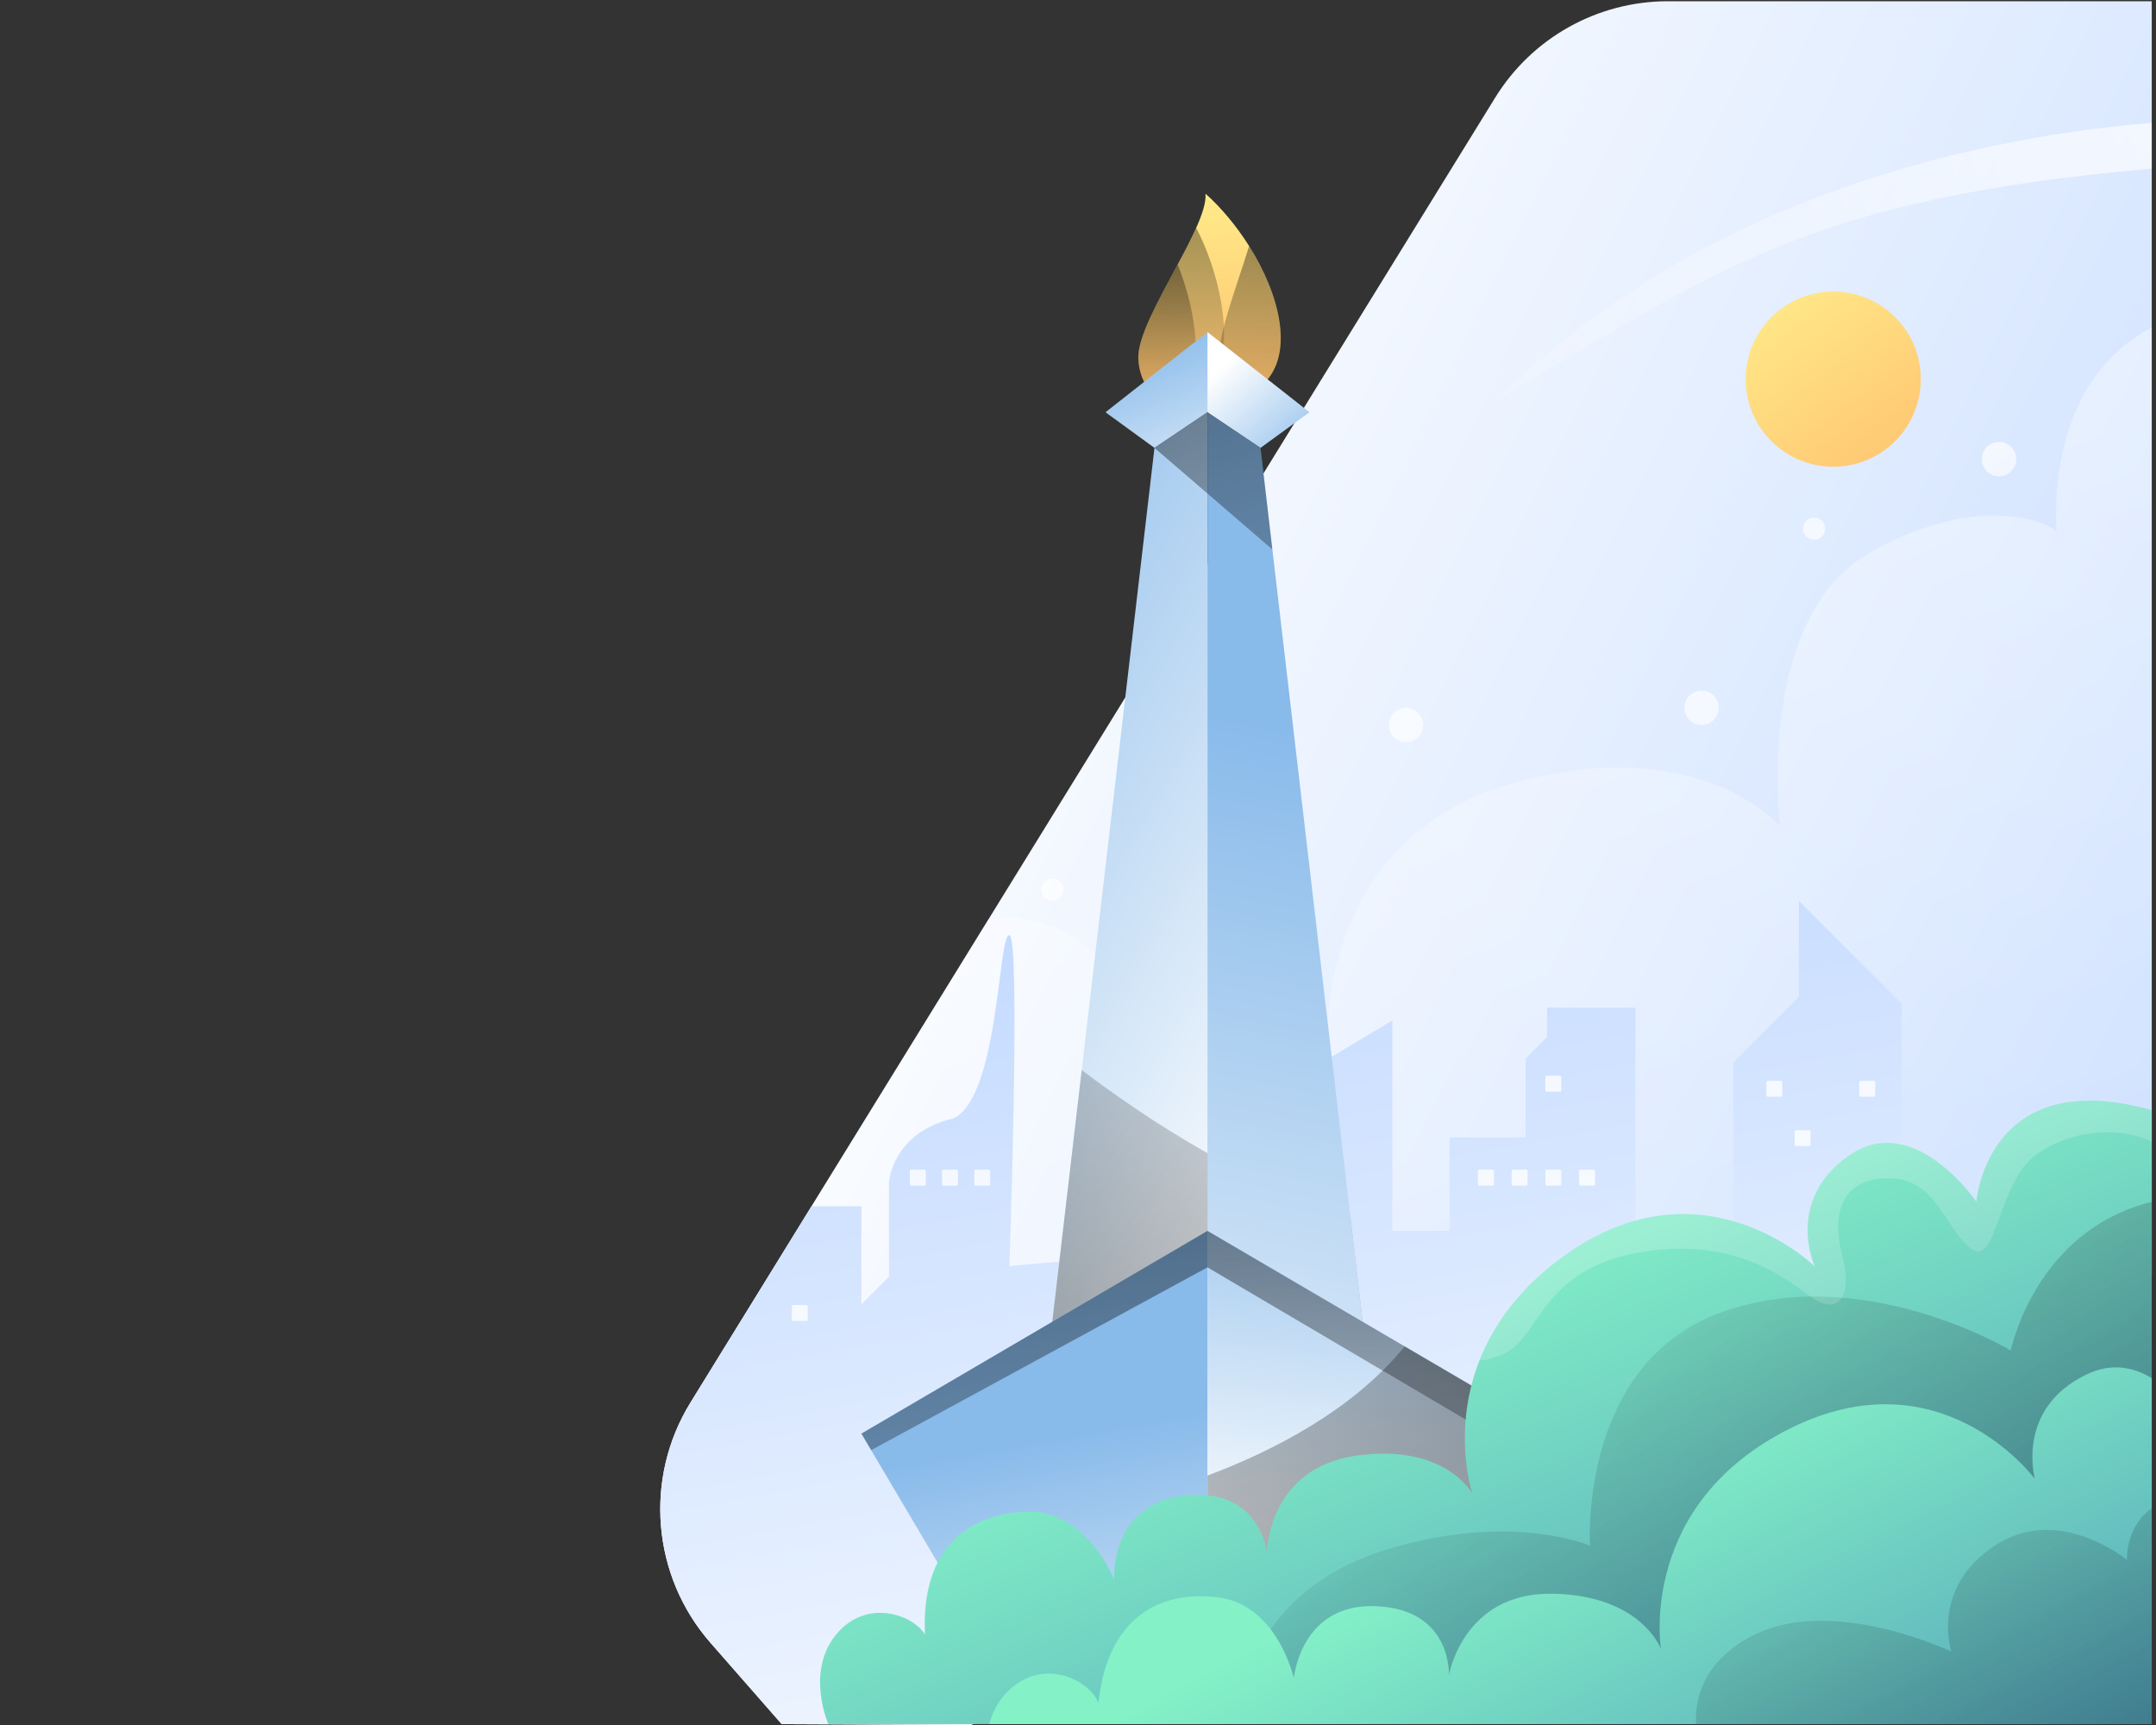 <?xml version="1.0" encoding="UTF-8"?>
<svg xmlns="http://www.w3.org/2000/svg" version="1.1" xmlns:xlink="http://www.w3.org/1999/xlink" viewBox="0 0 1280 1024">
  <rect x="0" y="0" width="1280" height="1024" fill="#333333" stroke="none"/>
  <!-- Generator: Adobe Illustrator 29.5.1, SVG Export Plug-In . SVG Version: 2.1.0 Build 141)  -->
  <defs>
    <style>
      .st0 {
        fill: url(#linear-gradient2);
      }

      .st1 {
        fill: url(#linear-gradient27);
      }

      .st2 {
        fill: url(#linear-gradient9);
      }

      .st3 {
        fill: url(#linear-gradient18);
      }

      .st4 {
        fill: url(#linear-gradient23);
      }

      .st5 {
        fill: url(#linear-gradient8);
      }

      .st6 {
        fill: url(#linear-gradient11);
      }

      .st6, .st7, .st8, .st9, .st10, .st11, .st12, .st13, .st14, .st15, .st16, .st17 {
        mix-blend-mode: overlay;
      }

      .st6, .st7, .st8, .st9, .st10, .st11, .st12, .st13, .st14, .st16, .st17 {
        opacity: .45;
      }

      .st7 {
        fill: url(#linear-gradient28);
      }

      .st18 {
        fill: url(#linear-gradient16);
      }

      .st19 {
        fill: url(#linear-gradient24);
      }

      .st8 {
        fill: url(#linear-gradient25);
      }

      .st9 {
        fill: url(#linear-gradient20);
      }

      .st20 {
        isolation: isolate;
      }

      .st21 {
        fill: url(#linear-gradient19);
      }

      .st10 {
        fill: url(#linear-gradient1);
      }

      .st22 {
        fill: url(#linear-gradient7);
      }

      .st23 {
        fill: url(#linear-gradient4);
      }

      .st11 {
        fill: url(#linear-gradient10);
      }

      .st12 {
        fill: url(#linear-gradient22);
      }

      .st13 {
        fill: url(#linear-gradient12);
      }

      .st24 {
        fill: url(#linear-gradient5);
      }

      .st25 {
        fill: url(#linear-gradient3);
      }

      .st14 {
        fill: url(#linear-gradient21);
      }

      .st26 {
        fill: url(#linear-gradient15);
      }

      .st27 {
        fill: url(#linear-gradient17);
      }

      .st28 {
        fill: url(#linear-gradient6);
      }

      .st15 {
        fill: #fff;
        opacity: .79;
      }

      .st16 {
        fill: url(#linear-gradient14);
      }

      .st29 {
        fill: url(#linear-gradient13);
      }

      .st17 {
        fill: url(#linear-gradient26);
      }

      .st30 {
        fill: url(#linear-gradient);
      }
    </style>
    <linearGradient id="linear-gradient" x1="2331.98" y1="1224.63" x2="500.97" y2="331.78" gradientUnits="userSpaceOnUse">
      <stop offset="0" stop-color="#81b1ff"/>
      <stop offset="1" stop-color="#fff"/>
    </linearGradient>
    <linearGradient id="linear-gradient1" x1="729.95" y1="279.82" x2="1004.9" y2="1004.98" gradientUnits="userSpaceOnUse">
      <stop offset="0" stop-color="#fff"/>
      <stop offset="1" stop-color="#fff" stop-opacity="0"/>
    </linearGradient>
    <linearGradient id="linear-gradient2" x1="946.29" y1="307.2" x2="1136.65" y2="643.72" xlink:href="#linear-gradient1"/>
    <linearGradient id="linear-gradient3" x1="770.82" y1="317.4" x2="961.18" y2="653.92" xlink:href="#linear-gradient1"/>
    <linearGradient id="linear-gradient4" x1="1122.92" y1="159.56" x2="1313.28" y2="496.07" xlink:href="#linear-gradient1"/>
    <linearGradient id="linear-gradient5" x1="1035.77" y1="240.85" x2="1158.74" y2="458.24" xlink:href="#linear-gradient1"/>
    <linearGradient id="linear-gradient6" x1="583.47" y1="455.21" x2="706.44" y2="672.6" xlink:href="#linear-gradient1"/>
    <linearGradient id="linear-gradient7" x1="1512.53" y1="-13.77" x2="794.18" y2="249.1" xlink:href="#linear-gradient1"/>
    <linearGradient id="linear-gradient8" x1="634.17" y1="-193.39" x2="883.45" y2="1157.21" xlink:href="#linear-gradient"/>
    <linearGradient id="linear-gradient9" x1="718.87" y1="240.75" x2="715.84" y2="107.3" gradientUnits="userSpaceOnUse">
      <stop offset="0" stop-color="#ffbd6d"/>
      <stop offset="1" stop-color="#ffee8b"/>
    </linearGradient>
    <linearGradient id="linear-gradient10" x1="698.64" y1="106.32" x2="702.41" y2="248.33" gradientUnits="userSpaceOnUse">
      <stop offset="0" stop-color="#000"/>
      <stop offset="1" stop-color="#000" stop-opacity="0"/>
    </linearGradient>
    <linearGradient id="linear-gradient11" x1="690.88" y1="133.99" x2="693.88" y2="247" xlink:href="#linear-gradient10"/>
    <linearGradient id="linear-gradient12" x1="744.85" y1="126.07" x2="739.81" y2="267.58" xlink:href="#linear-gradient10"/>
    <linearGradient id="linear-gradient13" x1="464.92" y1="425.5" x2="820.12" y2="631" gradientUnits="userSpaceOnUse">
      <stop offset="0" stop-color="#88baea"/>
      <stop offset="1" stop-color="#fff"/>
    </linearGradient>
    <linearGradient id="linear-gradient14" x1="604.43" y1="949.48" x2="857.1" y2="520.05" xlink:href="#linear-gradient10"/>
    <linearGradient id="linear-gradient15" x1="625.08" y1="852.08" x2="670.44" y2="1106.12" xlink:href="#linear-gradient13"/>
    <linearGradient id="linear-gradient16" x1="678.2" y1="199.49" x2="726.54" y2="322.87" xlink:href="#linear-gradient13"/>
    <linearGradient id="linear-gradient17" x1="788.97" y1="433.78" x2="666.49" y2="1020.34" xlink:href="#linear-gradient13"/>
    <linearGradient id="linear-gradient18" x1="834.47" y1="662.12" x2="802.72" y2="937.03" xlink:href="#linear-gradient13"/>
    <linearGradient id="linear-gradient19" x1="777.83" y1="278.56" x2="723.95" y2="219.14" xlink:href="#linear-gradient13"/>
    <linearGradient id="linear-gradient20" x1="895.83" y1="994.35" x2="609.55" y2="619.69" xlink:href="#linear-gradient10"/>
    <linearGradient id="linear-gradient21" x1="693.66" y1="175.77" x2="809.23" y2="624.45" xlink:href="#linear-gradient10"/>
    <linearGradient id="linear-gradient22" x1="691.35" y1="686.49" x2="735.54" y2="1124.98" xlink:href="#linear-gradient10"/>
    <linearGradient id="linear-gradient23" x1="1145.9" y1="300.46" x2="1039.82" y2="161.44" gradientTransform="translate(477.94 -703.68) rotate(45)" xlink:href="#linear-gradient9"/>
    <linearGradient id="linear-gradient24" x1="846.87" y1="751.82" x2="1037.22" y2="1202.77" gradientUnits="userSpaceOnUse">
      <stop offset="0" stop-color="#84f1c7"/>
      <stop offset="1" stop-color="#4084b6"/>
    </linearGradient>
    <linearGradient id="linear-gradient25" x1="1277.77" y1="1213.47" x2="903.1" y2="722.48" xlink:href="#linear-gradient10"/>
    <linearGradient id="linear-gradient26" x1="961.76" y1="422.77" x2="1162.31" y2="958.7" xlink:href="#linear-gradient1"/>
    <linearGradient id="linear-gradient27" x1="915.48" y1="888.44" x2="1101.3" y2="1244.22" xlink:href="#linear-gradient24"/>
    <linearGradient id="linear-gradient28" x1="1312.9" y1="1286.91" x2="1071.18" y2="823.11" xlink:href="#linear-gradient10"/>
  </defs>
  <g class="st20">
    <g id="Layer_1">
      <g>
        <path class="st30" d="M1277.47.74v756.87l-20.97,8.46-352.8,142.24-327.45,115.69-112.17-.53-42.23-48.21c-34.85-39.8-39.67-97.66-11.91-142.69l71.84-116.49,104.98-170.21L887.65,58C909.59,22.41,948.43.74,990.24.74h287.23Z"/>
        <g>
          <g>
            <path class="st10" d="M1277.47,194.41v563.21l-373.77,150.7-327.45,115.69-112.17-.53-42.23-48.21c-34.85-39.8-39.67-97.66-11.91-142.69l176.82-286.7c83.08-10.26,99.36,94.12,99.83,97.23-.14-2.19-2.89-52.56,39.23-75.84,43.05-23.8,62.74,42.41,62.74,42.41,0,0-2.69-112.66,108.35-144.38,111.04-31.72,159.76,24.93,159.76,24.93,0,0-14.73-123.51,53.26-162.03,67.98-38.53,109.9-15.86,111.04-12.47.92,2.78-10.97-85.53,56.52-121.32Z"/>
            <circle class="st0" cx="1010.21" cy="420.19" r="10.2"/>
            <path class="st25" d="M844.93,430.39c0,5.63-4.57,10.2-10.2,10.2s-10.2-4.57-10.2-10.2,4.57-10.2,10.2-10.2,10.2,4.57,10.2,10.2Z"/>
            <path class="st23" d="M1197.03,272.54c0,5.63-4.57,10.2-10.2,10.2s-10.2-4.57-10.2-10.2,4.57-10.2,10.2-10.2,10.2,4.57,10.2,10.2Z"/>
            <path class="st24" d="M1083.64,313.84c0,3.64-2.95,6.59-6.59,6.59s-6.59-2.95-6.59-6.59,2.95-6.59,6.59-6.59,6.59,2.95,6.59,6.59Z"/>
            <path class="st28" d="M631.34,528.2c0,3.64-2.95,6.59-6.59,6.59s-6.59-2.95-6.59-6.59,2.95-6.59,6.59-6.59,6.59,2.95,6.59,6.59Z"/>
          </g>
          <path class="st22" d="M1277.47,72.95v27.14c-203.03,18.07-255.89,58.63-389.63,137.97,127.06-126.69,299.19-157.79,389.63-165.11Z"/>
        </g>
        <g>
          <path class="st5" d="M1256.5,766.07l-352.8,142.24-327.45,115.69-112.17-.53-42.23-48.21c-34.85-39.8-39.67-97.66-11.91-142.69l71.84-116.49h29.63v58.16l16.37-16.37v-56.15s2.01-29.48,38.26-37.78c27.2-12.83,26.44-110.27,33.24-108.77,6.8,1.52,0,196.4,0,196.4l57.03-5.09,33.61-101.42h71l65.72-39.28v124.89h33.99v-55.4h45.08v-46.83l12.84-12.84v-17.37h52.37v148.25h58.16v-115.77l38.91-38.9v-57.03l60.99,60.99v142.95h92.73l34.79,27.34Z"/>
          <g>
            <rect class="st15" x="540.18" y="694.35" width="9.44" height="9.44" rx=".8" ry=".8"/>
            <rect class="st15" x="559.31" y="694.35" width="9.44" height="9.44" rx=".8" ry=".8"/>
            <rect class="st15" x="877.45" y="694.35" width="9.44" height="9.44" rx=".8" ry=".8"/>
            <rect class="st15" x="897.47" y="694.35" width="9.44" height="9.44" rx=".8" ry=".8"/>
            <rect class="st15" x="917.49" y="694.35" width="9.44" height="9.44" rx=".8" ry=".8"/>
            <rect class="st15" x="937.5" y="694.35" width="9.44" height="9.44" rx=".8" ry=".8"/>
            <rect class="st15" x="917.49" y="638.58" width="9.44" height="9.44" rx=".8" ry=".8"/>
            <rect class="st15" x="1048.67" y="641.6" width="9.44" height="9.44" rx=".8" ry=".8"/>
            <rect class="st15" x="1103.81" y="641.6" width="9.44" height="9.44" rx=".8" ry=".8"/>
            <rect class="st15" x="1065.47" y="670.88" width="9.44" height="9.44" rx=".8" ry=".8"/>
            <rect class="st15" x="470.12" y="774.67" width="9.44" height="9.44" rx=".8" ry=".8"/>
            <rect class="st15" x="578.45" y="694.35" width="9.44" height="9.44" rx=".8" ry=".8"/>
          </g>
        </g>
        <g>
          <path class="st2" d="M750.33,227.68c-4.6,4.51-9.27,7.89-13.85,10.38-13.43,7.35-25.96,7.14-33.07,6.09-1.35-.19-2.49-.42-3.41-.62-1.71-.39-2.65-.72-2.65-.72,0,0-20.25-6.58-21.53-29.6-.71-12.7,12.04-35.18,23.32-56.16,4.11-7.64,8.02-15.08,11.02-21.78,3.67-8.22,5.96-15.32,5.54-20.31,9.5,8.51,18.5,19.35,25.89,31.09,18.37,29.18,26.84,63.86,8.74,81.62Z"/>
          <path class="st11" d="M707.6,241.99c-1.41.79-2.8,1.52-4.19,2.16-3.8-.55-6.06-1.35-6.06-1.35,0,0-20.25-6.58-21.53-29.6-.97-17.34,23.11-52.83,34.34-77.93,4.14,8.01,7.67,16.73,10.39,25.65,10.09,32.99,9.17,68.67-12.96,81.06Z"/>
          <path class="st6" d="M700,243.53c-1.71-.39-2.65-.72-2.65-.72,0,0-20.25-6.58-21.53-29.6-.71-12.7,12.04-35.18,23.32-56.16,1.75,4.3,3.31,8.72,4.67,13.19,8.45,27.62,9.18,57.15-3.81,73.28Z"/>
          <path class="st13" d="M750.33,227.68c-4.6,4.51-9.27,7.89-13.85,10.38-5.09-3.77-10.13-9.77-12.36-19.24-3.5-14.9,9.72-47.08,17.46-72.76,18.37,29.18,26.84,63.86,8.74,81.62Z"/>
          <polygon class="st29" points="716.87 244.72 716.87 730.68 618.17 840.71 642.2 635.2 685.4 265.87 716.87 244.72"/>
          <path class="st16" d="M815.57,840.71l-10.48-11.68-88.22-98.35-98.7,110.03,24.03-205.51c19.4,14.69,45.35,32.83,74.67,49.35,26.31,14.82,55.33,28.34,84.75,36.89l4.49,38.4,7.79,66.55,1.67,14.33Z"/>
          <polygon class="st26" points="570.33 950.74 511.41 851.03 716.87 730.68 716.87 938.15 570.33 950.74"/>
          <polygon class="st18" points="685.4 265.87 656.32 244.72 716.87 197.13 716.87 244.72 685.4 265.87"/>
          <polygon class="st27" points="815.57 840.71 805.09 829.03 716.87 730.68 716.87 244.72 748.34 265.87 755.39 326.15 801.62 721.43 806.11 759.83 813.9 826.38 815.57 840.71"/>
          <polygon class="st3" points="922.33 851.03 863.42 950.74 716.87 938.15 716.87 730.68 833.93 799.25 922.33 851.03"/>
          <polygon class="st21" points="748.35 265.87 777.43 244.72 716.87 197.13 716.87 244.72 748.35 265.87"/>
          <path class="st9" d="M922.33,851.03l-58.91,99.71-146.54-12.59v-62.23c38.19-14.32,86.08-38.52,117.06-76.67l88.4,51.78Z"/>
          <polygon class="st14" points="755.39 326.15 716.87 292.97 685.4 265.87 716.87 244.72 748.34 265.87 755.39 326.15"/>
        </g>
        <polygon class="st12" points="517.22 860.85 716.87 752.33 905.71 863.62 900.8 838.42 716.87 730.68 511.41 851.03 517.22 860.85"/>
        <circle class="st4" cx="1088.39" cy="225.08" r="51.99" transform="translate(159.62 835.53) rotate(-45)"/>
        <g>
          <path class="st19" d="M1277.47,659.04v364.43H491.77s-13.59-30.93,4.54-53.09c18.13-22.16,46.33-11.58,52.87,0-2.51-49.85,24.18-71.51,59.93-73.02,35.75-1.52,52.37,40.28,52.37,40.28,0,0-3.02-44.81,41.8-49.84,44.82-5.04,48.85,33.74,48.85,33.74,0,0,.5-49.85,52.87-57.41,51.64-7.45,68.53,21.34,68.98,22.14-.35-1.08-11.94-37.44,4.42-78.82,8.19-20.72,23.37-42.7,50.48-62.16,82.09-58.91,148.56,6.55,148.56,6.55,0,0-18.13-39.15,20.4-65.97,38.52-26.82,75.53,27.57,75.53,27.57,0,0,6.15-81.96,104.11-54.39Z"/>
          <path class="st8" d="M1277.47,713.45v310.02h-525.94l-11.5-25.4s10.31-56.39,84.22-78.55c73.91-22.16,119.74-1.94,119.74-1.94,0,0-7.06-107.1,77.04-138.2,84.1-31.09,172.73,22.29,172.73,22.29,0,0,14.44-71.21,83.71-88.23Z"/>
          <path class="st17" d="M1277.47,659.04v18.7c-21.27-10.16-50.47-5.97-69.11,8.12-22.65,17.12-23.16,67.98-38.77,54.89-15.61-13.09-20.14-40.29-46.84-41.29-26.69-1.01-36.26,17.63-29.2,44.82,7.05,27.19-3.03,36.76-18.61,25.41-15.58-11.35-46.87-36.49-103.26-25.92-56.4,10.58-57.92,49.86-78.06,59.42-6.64,3.16-11.59,4.23-15.23,4.25,8.19-20.72,23.37-42.7,50.48-62.16,82.09-58.91,148.56,6.55,148.56,6.55,0,0-18.13-39.15,20.4-65.97,38.52-26.82,75.53,27.57,75.53,27.57,0,0,6.15-81.96,104.11-54.39Z"/>
        </g>
        <g>
          <path class="st1" d="M1277.47,818.13v205.34h-690.18c1.97-7.35,5.74-14.83,12.58-20.92,21.38-19.03,47.58-4.16,52.22,8.3,5.35-49.63,35.11-66.83,70.66-62.7,35.55,4.11,45.39,47.99,45.39,47.99,0,0,4.05-44.73,49.1-42.66,45.07,2.06,42.96,40.99,42.96,40.99,0,0,8.31-49.16,61.22-48.4,52.16.75,64.33,31.83,64.66,32.69-.28-1.68-13.07-85.78,76.35-130.62,89.23-44.76,144.35,28.01,145.66,29.75-.33-1.26-11.08-41.79,30.52-61.91,14.94-7.23,28.1-4.46,38.87,2.15Z"/>
          <path class="st7" d="M1277.47,895.37v128.1h-270.5c-.75-14.86,3.94-36.79,32.69-52.08,47.34-25.19,118.85,9.06,118.85,9.06,0,0-12.59-37.61,25.68-62.87,38.27-25.26,78.56,8.48,78.56,8.48,0,0-.96-19.84,14.72-30.69Z"/>
        </g>
      </g>
    </g>
  </g>
</svg>